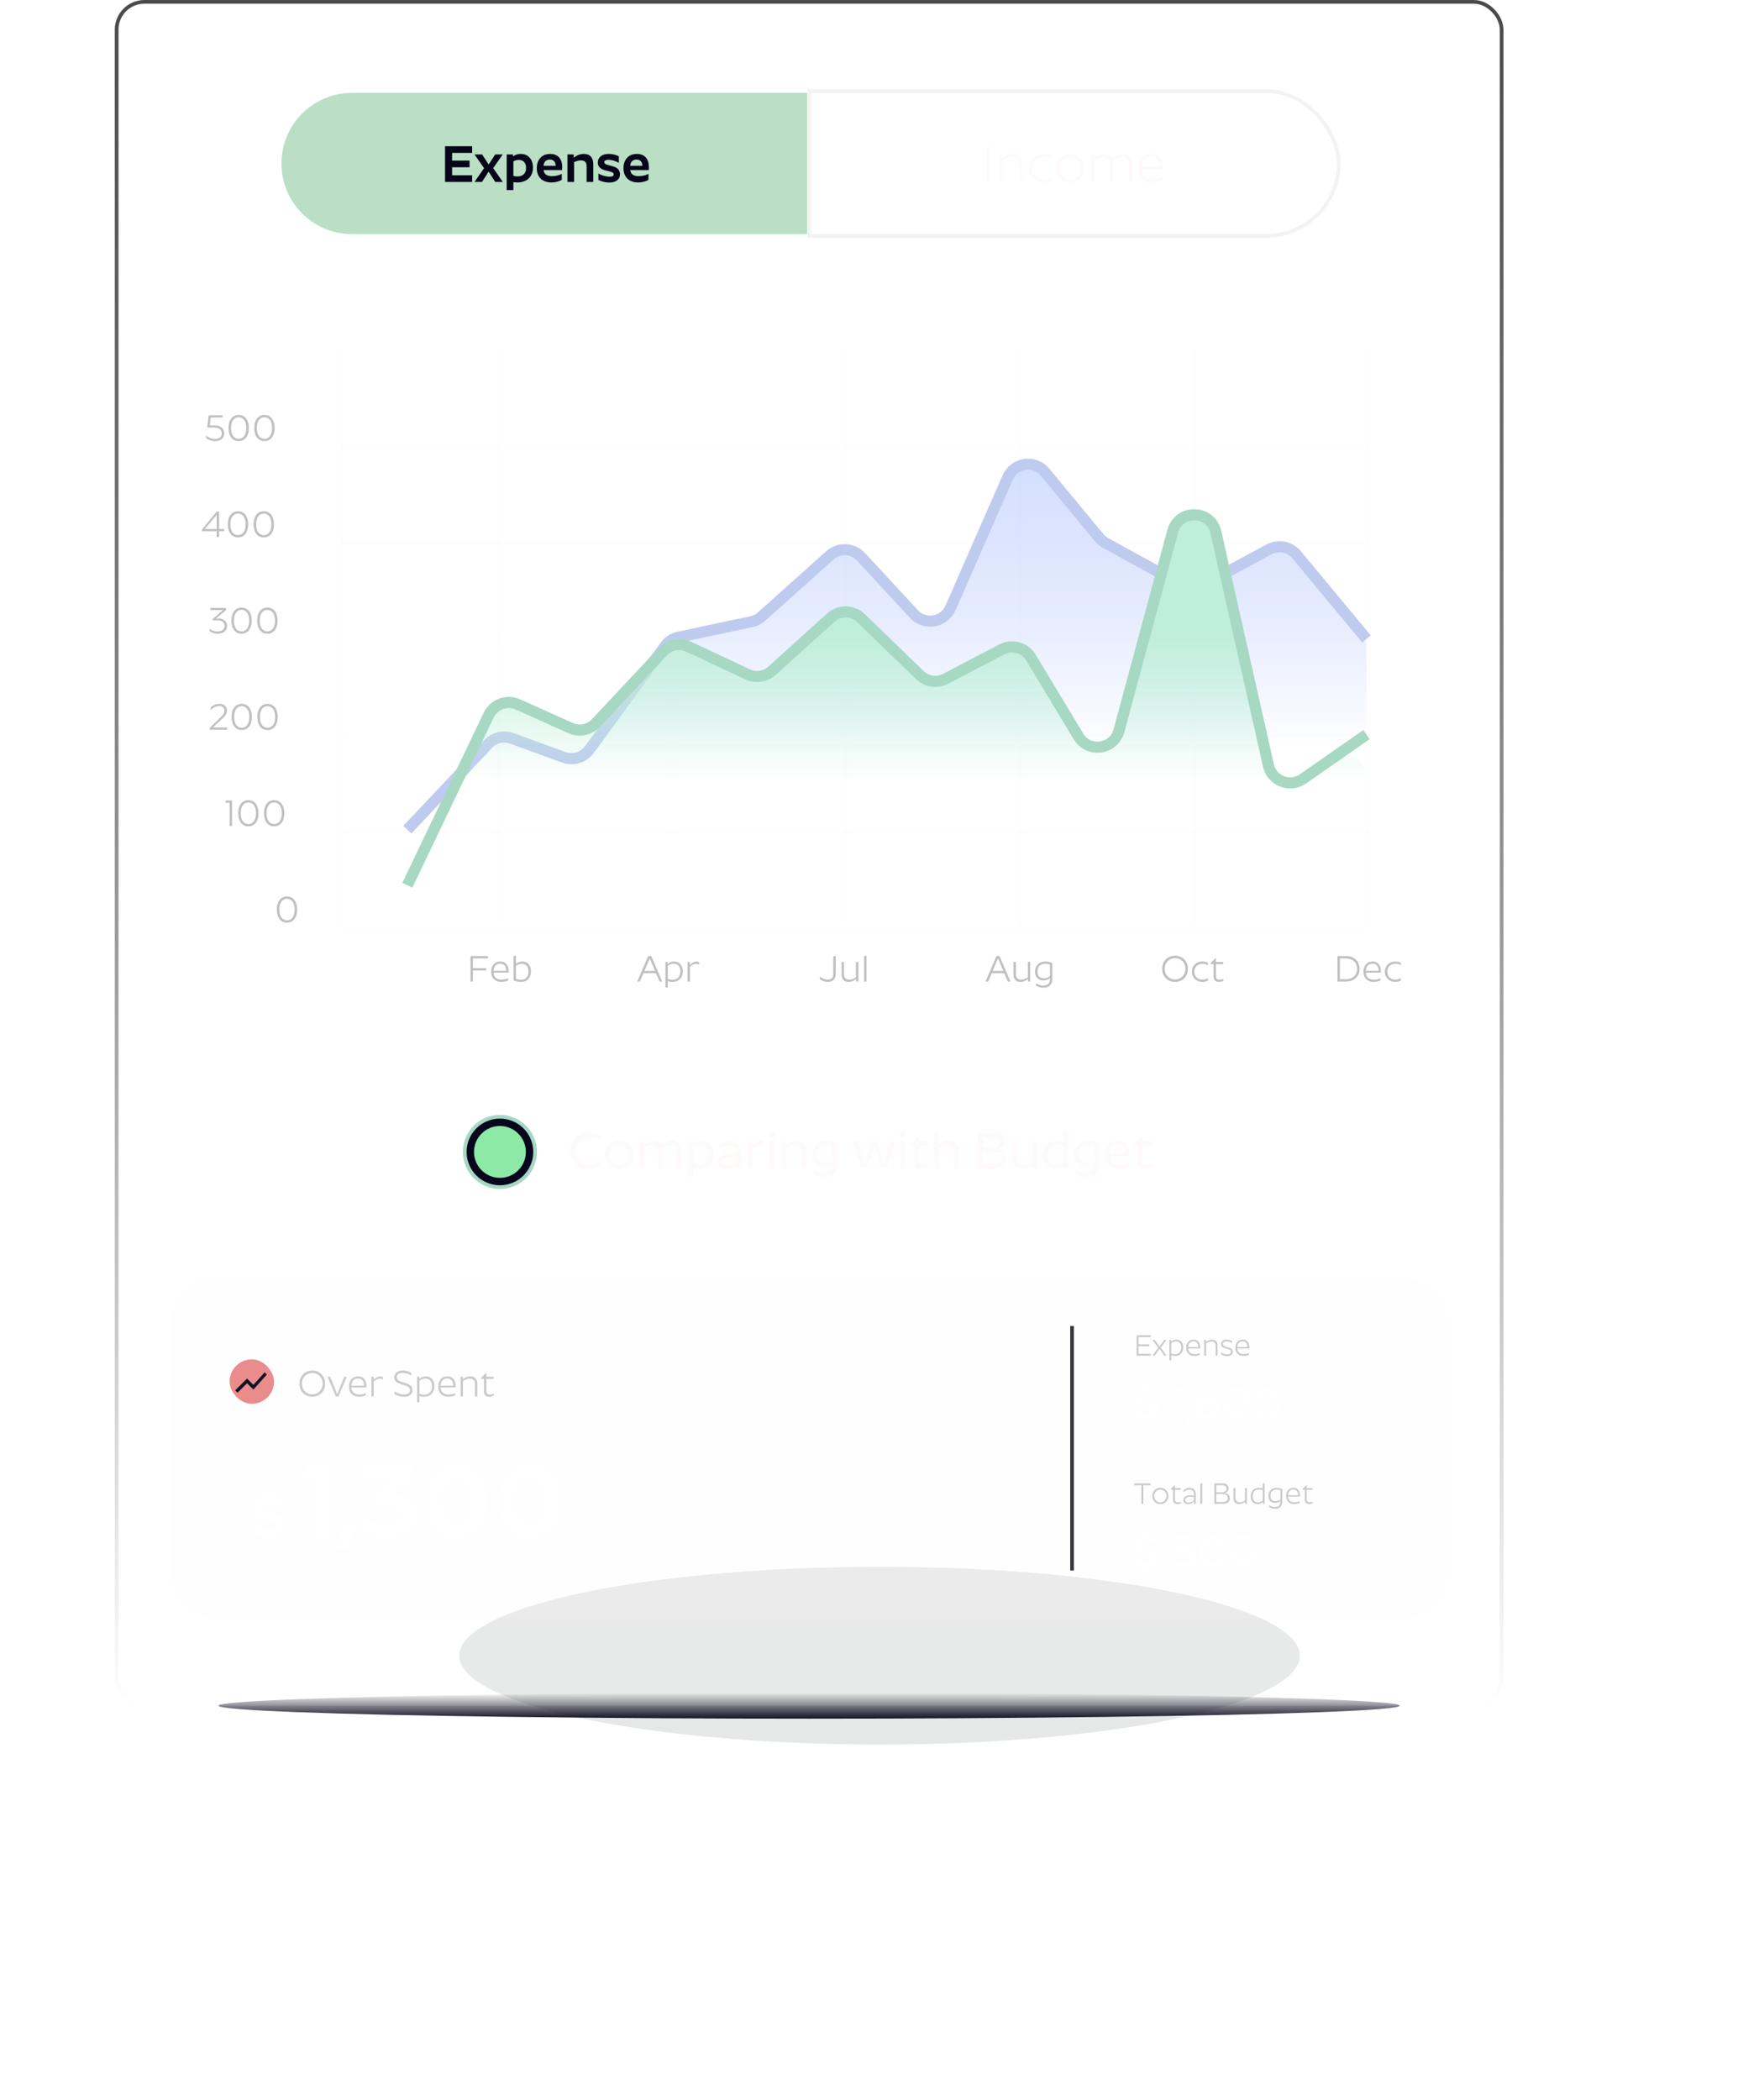 <svg width="475" height="567" viewBox="0 0 475 567" fill="none" xmlns="http://www.w3.org/2000/svg">
<g id="Group 127">
<g id="Group 11291">
<g id="Ellipse 55" opacity="0.45" filter="url(#filter0_f_612_6300)">
<ellipse cx="237.5" cy="447" rx="113.5" ry="24" fill="#999FA2" fill-opacity="0.54"/>
</g>
<ellipse id="Ellipse 57" cx="218.5" cy="460.5" rx="159.5" ry="3.5" fill="url(#paint0_linear_612_6300)"/>
</g>
<rect id="Rectangle 366" x="31.5" y="0.5" width="374" height="460" rx="7.5" fill="white" fill-opacity="0.1" stroke="url(#paint1_linear_612_6300)"/>
<g id="Group 114">
<g id="Group 104">
<g id="Rectangle 340" opacity="0.11">
<rect x="46" y="345" width="345" height="92" rx="12" fill="#FFFAFA"/>
<rect x="46.5" y="345.5" width="344" height="91" rx="11.5" stroke="#FFB6B6" stroke-opacity="0.08"/>
</g>
<g id="Mask group">
<mask id="mask0_612_6300" style="mask-type:alpha" maskUnits="userSpaceOnUse" x="45" y="344" width="346" height="93">
<rect id="Rectangle 350" x="46.5" y="345.5" width="344" height="91" rx="7.5" fill="#181351" stroke="url(#paint2_linear_612_6300)"/>
</mask>
<g mask="url(#mask0_612_6300)">
<rect id="Rectangle 376" x="289" y="358" width="1" height="66" fill="#36353D"/>
<g id="Group 132">
<path id="$ 1,800" d="M310.471 384.14V383.12C311.947 383.012 313.003 382.244 313.003 380.876C313.003 379.364 311.959 378.908 310.591 378.488L309.667 378.212C308.707 377.912 308.011 377.672 308.011 376.88C308.011 376.22 308.575 375.764 309.643 375.764C310.747 375.764 311.863 376.232 312.523 376.688V375.404C312.127 375.116 311.419 374.792 310.471 374.672V373.628H309.391V374.636C307.927 374.72 306.763 375.536 306.763 376.964C306.763 378.452 307.891 378.956 309.091 379.292L310.195 379.616C311.227 379.94 311.791 380.192 311.791 380.936C311.791 381.596 311.323 382.04 310.135 382.04C308.983 382.04 307.711 381.56 306.943 381.02V382.244C307.471 382.616 308.347 382.976 309.391 383.096V384.14H310.471ZM316.883 374.744L316.475 375.788H317.987V383H319.139V374.744H316.883ZM321.948 381.632H320.736L320.052 384.416H320.976L321.948 381.632ZM326.014 383.12C328.078 383.12 329.254 382.028 329.254 380.66C329.254 379.724 328.714 378.932 327.67 378.524C328.45 378.176 328.858 377.528 328.858 376.82C328.858 375.572 327.79 374.624 326.014 374.624C324.262 374.624 323.194 375.56 323.194 376.796C323.194 377.504 323.59 378.164 324.382 378.524C323.326 378.932 322.786 379.736 322.786 380.684C322.786 382.04 323.962 383.12 326.014 383.12ZM324.322 376.856C324.322 376.076 325.018 375.608 326.014 375.608C327.022 375.608 327.718 376.088 327.718 376.88C327.718 377.672 327.01 378.164 326.014 378.164C325.018 378.164 324.322 377.66 324.322 376.856ZM323.95 380.576C323.95 379.592 324.802 378.968 326.014 378.968C327.226 378.968 328.09 379.568 328.09 380.564C328.09 381.536 327.226 382.124 326.014 382.124C324.814 382.124 323.95 381.536 323.95 380.576ZM334.004 383.12C335.84 383.12 337.376 381.812 337.376 378.872C337.376 375.944 335.84 374.624 334.004 374.624C332.18 374.624 330.644 375.944 330.644 378.872C330.644 381.812 332.18 383.12 334.004 383.12ZM334.004 382.004C332.744 382.004 331.856 380.972 331.856 378.872C331.856 376.784 332.744 375.74 334.004 375.74C335.264 375.74 336.164 376.784 336.164 378.872C336.164 380.972 335.264 382.004 334.004 382.004ZM342.419 383.12C344.255 383.12 345.791 381.812 345.791 378.872C345.791 375.944 344.255 374.624 342.419 374.624C340.595 374.624 339.059 375.944 339.059 378.872C339.059 381.812 340.595 383.12 342.419 383.12ZM342.419 382.004C341.159 382.004 340.271 380.972 340.271 378.872C340.271 376.784 341.159 375.74 342.419 375.74C343.679 375.74 344.579 376.784 344.579 378.872C344.579 380.972 343.679 382.004 342.419 382.004Z" fill="white"/>
<path id="Expense" d="M306.931 360.496V366H310.731V365.504H307.459V363.456H310.331V362.96H307.459V360.992H310.731V360.496H306.931ZM314.421 366H315.021L313.477 363.824L315.005 361.76H314.405L313.125 363.536L311.837 361.76H311.237L312.765 363.84L311.221 366H311.821L313.117 364.112L314.421 366ZM317.292 366.08C318.532 366.08 319.524 365.28 319.524 363.768C319.524 362.408 318.716 361.68 317.668 361.68C317.02 361.68 316.532 361.96 316.252 362.208V361.76H315.772V367.264H316.284V365.92C316.564 366.008 316.868 366.08 317.292 366.08ZM317.556 362.144C318.436 362.144 318.996 362.76 318.996 363.792C318.996 364.992 318.284 365.616 317.276 365.616C316.852 365.616 316.556 365.528 316.284 365.432V362.616C316.548 362.4 316.988 362.144 317.556 362.144ZM323.993 365.744V365.272C323.697 365.464 323.081 365.592 322.545 365.592C321.609 365.592 320.913 365.104 320.857 364.064H324.105V363.816C324.105 362.44 323.449 361.672 322.297 361.672C321.161 361.672 320.337 362.472 320.337 363.88C320.337 365.336 321.257 366.08 322.505 366.08C323.041 366.08 323.673 365.96 323.993 365.744ZM322.281 362.128C323.121 362.128 323.577 362.68 323.601 363.688H320.857C320.889 362.68 321.481 362.128 322.281 362.128ZM325.179 361.76V366H325.691V362.664C326.019 362.456 326.563 362.168 327.139 362.168C327.803 362.168 328.275 362.544 328.275 363.368V366H328.779V363.28C328.779 362.192 328.171 361.68 327.291 361.68C326.563 361.68 326.027 362.016 325.659 362.312V361.76H325.179ZM331.799 363.816L331.199 363.632C330.631 363.456 330.231 363.288 330.231 362.816C330.231 362.36 330.687 362.128 331.199 362.128C331.783 362.128 332.383 362.368 332.695 362.6V362.064C332.383 361.864 331.815 361.672 331.215 361.672C330.295 361.672 329.735 362.184 329.735 362.832C329.735 363.544 330.247 363.84 330.839 364.008L331.487 364.2C332.047 364.368 332.399 364.52 332.399 364.984C332.399 365.488 332.023 365.664 331.439 365.664C330.775 365.664 330.103 365.392 329.727 365.144V365.672C330.071 365.88 330.727 366.12 331.431 366.12C332.343 366.12 332.887 365.72 332.887 364.968C332.887 364.312 332.415 364 331.799 363.816ZM337.259 365.744V365.272C336.963 365.464 336.347 365.592 335.811 365.592C334.875 365.592 334.179 365.104 334.123 364.064H337.371V363.816C337.371 362.44 336.715 361.672 335.563 361.672C334.427 361.672 333.603 362.472 333.603 363.88C333.603 365.336 334.523 366.08 335.771 366.08C336.307 366.08 336.939 365.96 337.259 365.744ZM335.547 362.128C336.387 362.128 336.843 362.68 336.867 363.688H334.123C334.155 362.68 334.747 362.128 335.547 362.128Z" fill="#CACACA"/>
</g>
<g id="Group 131">
<path id="$ 500" d="M310.199 424.14V423.12C311.675 423.012 312.731 422.244 312.731 420.876C312.731 419.364 311.687 418.908 310.319 418.488L309.395 418.212C308.435 417.912 307.739 417.672 307.739 416.88C307.739 416.22 308.303 415.764 309.371 415.764C310.475 415.764 311.591 416.232 312.251 416.688V415.404C311.855 415.116 311.147 414.792 310.199 414.672V413.628H309.119V414.636C307.655 414.72 306.491 415.536 306.491 416.964C306.491 418.452 307.619 418.956 308.819 419.292L309.923 419.616C310.955 419.94 311.519 420.192 311.519 420.936C311.519 421.596 311.051 422.04 309.863 422.04C308.711 422.04 307.439 421.56 306.671 421.02V422.244C307.199 422.616 308.075 422.976 309.119 423.096V424.14H310.199ZM317.319 414.744L316.875 418.992H319.251C320.475 418.992 321.447 419.388 321.447 420.564C321.447 421.632 320.571 422.064 319.515 422.064C318.303 422.064 317.175 421.488 316.587 421.008V422.196C317.115 422.58 318.183 423.12 319.587 423.12C321.267 423.12 322.635 422.268 322.635 420.564C322.635 418.728 321.303 417.936 319.551 417.936H318.087L318.339 415.8H322.143V414.744H317.319ZM327.276 423.12C329.112 423.12 330.648 421.812 330.648 418.872C330.648 415.944 329.112 414.624 327.276 414.624C325.452 414.624 323.916 415.944 323.916 418.872C323.916 421.812 325.452 423.12 327.276 423.12ZM327.276 422.004C326.016 422.004 325.128 420.972 325.128 418.872C325.128 416.784 326.016 415.74 327.276 415.74C328.536 415.74 329.436 416.784 329.436 418.872C329.436 420.972 328.536 422.004 327.276 422.004ZM335.69 423.12C337.526 423.12 339.062 421.812 339.062 418.872C339.062 415.944 337.526 414.624 335.69 414.624C333.866 414.624 332.33 415.944 332.33 418.872C332.33 421.812 333.866 423.12 335.69 423.12ZM335.69 422.004C334.43 422.004 333.542 420.972 333.542 418.872C333.542 416.784 334.43 415.74 335.69 415.74C336.95 415.74 337.85 416.784 337.85 418.872C337.85 420.972 336.95 422.004 335.69 422.004Z" fill="white"/>
<path id="Total Budget" d="M306.306 400.992H308.234V406H308.762V400.992H310.69V400.496H306.306V400.992ZM313.341 406.08C314.597 406.08 315.509 405.128 315.509 403.88C315.509 402.624 314.597 401.68 313.341 401.68C312.085 401.68 311.173 402.624 311.173 403.88C311.173 405.128 312.085 406.08 313.341 406.08ZM313.341 405.6C312.381 405.6 311.685 404.856 311.685 403.88C311.685 402.896 312.381 402.16 313.341 402.16C314.309 402.16 314.997 402.896 314.997 403.88C314.997 404.856 314.309 405.6 313.341 405.6ZM318.89 405.816V405.352C318.69 405.488 318.386 405.608 318.034 405.608C317.554 405.608 317.274 405.384 317.274 404.84V402.216H318.85V401.76H317.274V400.96H317.146L316.106 402.08V402.216H316.762V404.88C316.762 405.848 317.346 406.08 317.938 406.08C318.378 406.08 318.698 405.944 318.89 405.816ZM322.396 403.328V403.84C322.188 403.768 321.836 403.696 321.404 403.696C320.244 403.696 319.572 404.256 319.572 404.984C319.572 405.64 320.02 406.08 320.884 406.08C321.548 406.08 322.084 405.736 322.428 405.36V406H322.9V403.336C322.9 402.128 322.124 401.68 321.268 401.68C320.5 401.68 319.876 402.056 319.604 402.352V402.896C319.956 402.52 320.516 402.176 321.22 402.176C321.836 402.176 322.396 402.488 322.396 403.328ZM320.06 404.96C320.06 404.448 320.54 404.064 321.548 404.064C321.852 404.064 322.188 404.128 322.396 404.192V405.024C322.02 405.368 321.516 405.664 320.948 405.664C320.452 405.664 320.06 405.464 320.06 404.96ZM324.132 400.496V406H324.644V400.392L324.132 400.496ZM327.908 406H330.22C331.348 406 332.124 405.536 332.124 404.512C332.124 403.712 331.62 403.2 330.7 403.08C331.3 402.96 331.772 402.528 331.772 401.848C331.772 400.864 331.036 400.496 330.068 400.496H327.908V406ZM330.028 400.992C330.716 400.992 331.212 401.224 331.212 401.928C331.212 402.576 330.684 402.888 329.972 402.888H328.436V400.992H330.028ZM330.116 403.344C330.94 403.344 331.556 403.664 331.556 404.424C331.556 405.216 330.956 405.504 330.18 405.504H328.436V403.344H330.116ZM334.748 405.592C334.084 405.592 333.612 405.216 333.612 404.392V401.76H333.1V404.48C333.1 405.568 333.708 406.08 334.596 406.08C335.316 406.08 335.86 405.744 336.228 405.448V406H336.708V401.76H336.196V405.088C335.876 405.304 335.324 405.592 334.748 405.592ZM341.024 406H341.496V400.392L340.984 400.496V401.84C340.704 401.752 340.4 401.68 339.976 401.68C338.736 401.68 337.744 402.472 337.744 403.992C337.744 405.352 338.552 406.08 339.608 406.08C340.248 406.08 340.752 405.792 341.024 405.552V406ZM339.992 402.144C340.424 402.144 340.72 402.232 340.984 402.328V405.152C340.728 405.36 340.272 405.616 339.712 405.616C338.832 405.616 338.272 405 338.272 403.968C338.272 402.768 338.984 402.144 339.992 402.144ZM346.269 405.456V402.024C345.885 401.864 345.397 401.68 344.741 401.68C343.501 401.68 342.533 402.456 342.533 403.896C342.533 405.088 343.277 405.76 344.365 405.76C344.981 405.76 345.485 405.488 345.757 405.256V405.504C345.757 406.4 345.197 406.864 344.317 406.864C343.645 406.864 343.117 406.608 342.733 406.36V406.896C343.085 407.104 343.661 407.344 344.357 407.344C345.421 407.344 346.269 406.776 346.269 405.456ZM343.061 403.848C343.061 402.76 343.741 402.144 344.733 402.144C345.173 402.144 345.485 402.24 345.757 402.344V404.824C345.485 405.04 345.029 405.296 344.461 405.296C343.621 405.296 343.061 404.792 343.061 403.848ZM350.954 405.744V405.272C350.658 405.464 350.042 405.592 349.506 405.592C348.57 405.592 347.874 405.104 347.818 404.064H351.066V403.816C351.066 402.44 350.41 401.672 349.258 401.672C348.122 401.672 347.298 402.472 347.298 403.88C347.298 405.336 348.218 406.08 349.466 406.08C350.002 406.08 350.634 405.96 350.954 405.744ZM349.242 402.128C350.082 402.128 350.538 402.68 350.562 403.688H347.818C347.85 402.68 348.442 402.128 349.242 402.128ZM354.484 405.816V405.352C354.284 405.488 353.98 405.608 353.628 405.608C353.148 405.608 352.868 405.384 352.868 404.84V402.216H354.444V401.76H352.868V400.96H352.74L351.7 402.08V402.216H352.356V404.88C352.356 405.848 352.94 406.08 353.532 406.08C353.972 406.08 354.292 405.944 354.484 405.816Z" fill="#CACACA"/>
</g>
</g>
</g>
</g>
</g>
<g id="Group 130">
<g id="$ -2,300">
<path d="M73.955 416.568V415.144C75.955 414.936 77.347 413.848 77.347 412.008C77.347 409.832 75.763 409.208 74.019 408.728L72.787 408.376C71.603 408.056 70.819 407.8 70.819 407C70.819 406.328 71.443 405.928 72.547 405.928C73.987 405.928 75.619 406.568 76.595 407.192V404.856C76.083 404.536 75.203 404.12 73.955 403.944V402.472H71.955V403.88C70.019 404.088 68.499 405.224 68.499 407.16C68.499 409.288 70.083 409.976 71.811 410.408L73.267 410.792C74.419 411.112 75.107 411.368 75.107 412.104C75.107 412.76 74.643 413.176 73.299 413.176C71.795 413.176 69.939 412.52 68.883 411.768V414.024C69.507 414.456 70.595 414.92 71.955 415.112V416.568H73.955ZM82.921 395.736L81.717 399.068H85.329V415H89.053V395.736H82.921ZM96.349 410.912H92.569L90.945 418.22H93.941L96.349 410.912ZM97.805 409.568V413.32C99.177 414.272 101.557 415.28 104.637 415.28C109.789 415.28 112.505 412.508 112.505 409.232C112.505 405.76 109.845 403.744 106.177 403.744H105.001L111.609 399.236V395.736H98.253V399.124H106.541L100.577 404.08V406.46H104.945C107.269 406.46 108.697 407.272 108.697 409.008C108.697 410.716 107.213 411.892 104.189 411.892C101.501 411.892 98.981 410.576 97.805 409.568ZM123.255 415.28C127.679 415.28 131.347 412.228 131.347 405.368C131.347 398.536 127.679 395.456 123.255 395.456C118.831 395.456 115.191 398.536 115.191 405.368C115.191 412.228 118.831 415.28 123.255 415.28ZM123.255 411.696C120.707 411.696 119.111 409.568 119.111 405.368C119.111 401.168 120.707 399.068 123.255 399.068C125.831 399.068 127.427 401.168 127.427 405.368C127.427 409.568 125.831 411.696 123.255 411.696ZM143.052 415.28C147.476 415.28 151.144 412.228 151.144 405.368C151.144 398.536 147.476 395.456 143.052 395.456C138.628 395.456 134.988 398.536 134.988 405.368C134.988 412.228 138.628 415.28 143.052 415.28ZM143.052 411.696C140.504 411.696 138.908 409.568 138.908 405.368C138.908 401.168 140.504 399.068 143.052 399.068C145.628 399.068 147.224 401.168 147.224 405.368C147.224 409.568 145.628 411.696 143.052 411.696Z" fill="white"/>
</g>
<g id="Group 129">
<g id="Frame 27">
<g id="ic:baseline-auto-graph">
<rect x="62" y="367" width="12" height="12" rx="6" fill="#EA8C8C"/>
<path id="Vector" d="M64.142 376.01L66.713 373.459L68.426 375.157L72.067 371.098L71.463 370.5L68.426 373.883L66.713 372.185L63.5 375.373L64.142 376.01Z" fill="#131227"/>
</g>
<path id="Over Spent" d="M84.336 377.1C86.306 377.1 87.806 375.64 87.806 373.57C87.806 371.48 86.306 370.02 84.336 370.02C82.346 370.02 80.846 371.48 80.846 373.57C80.846 375.64 82.346 377.1 84.336 377.1ZM84.336 376.44C82.746 376.44 81.536 375.26 81.536 373.57C81.536 371.86 82.736 370.68 84.336 370.68C85.916 370.68 87.116 371.86 87.116 373.57C87.116 375.26 85.916 376.44 84.336 376.44ZM90.682 377H91.422L93.652 371.7H92.962L91.062 376.41L89.142 371.7H88.452L90.682 377ZM98.813 376.68V376.09C98.443 376.33 97.673 376.49 97.003 376.49C95.833 376.49 94.963 375.88 94.893 374.58H98.953V374.27C98.953 372.55 98.133 371.59 96.693 371.59C95.273 371.59 94.243 372.59 94.243 374.35C94.243 376.17 95.393 377.1 96.953 377.1C97.623 377.1 98.413 376.95 98.813 376.68ZM96.673 372.16C97.723 372.16 98.293 372.85 98.323 374.11H94.893C94.933 372.85 95.673 372.16 96.673 372.16ZM100.295 371.7V377H100.935V372.96C101.315 372.62 101.975 372.21 102.545 372.21C102.905 372.21 103.185 372.31 103.405 372.46V371.79C103.195 371.67 102.965 371.6 102.705 371.6C101.975 371.6 101.325 372.09 100.895 372.52V371.7H100.295ZM110.7 375.35C110.7 376.02 110.21 376.48 109.11 376.48C108.13 376.48 107.14 376.08 106.52 375.66V376.36C107.1 376.74 108.05 377.1 109.11 377.1C110.42 377.1 111.38 376.49 111.38 375.32C111.38 374.13 110.61 373.76 109.41 373.37L108.67 373.13C107.81 372.85 107.16 372.59 107.16 371.8C107.16 371.14 107.7 370.65 108.75 370.65C109.69 370.65 110.55 371.04 111.04 371.4V370.66C110.63 370.36 109.82 370.01 108.76 370.01C107.5 370.01 106.46 370.65 106.46 371.85C106.46 373.01 107.37 373.4 108.28 373.69L109.21 373.99C110.18 374.31 110.7 374.59 110.7 375.35ZM114.529 377.1C116.079 377.1 117.319 376.1 117.319 374.21C117.319 372.51 116.309 371.6 114.999 371.6C114.189 371.6 113.579 371.95 113.229 372.26V371.7H112.629V378.58H113.269V376.9C113.619 377.01 113.999 377.1 114.529 377.1ZM114.859 372.18C115.959 372.18 116.659 372.95 116.659 374.24C116.659 375.74 115.769 376.52 114.509 376.52C113.979 376.52 113.609 376.41 113.269 376.29V372.77C113.599 372.5 114.149 372.18 114.859 372.18ZM122.905 376.68V376.09C122.535 376.33 121.765 376.49 121.095 376.49C119.925 376.49 119.055 375.88 118.985 374.58H123.045V374.27C123.045 372.55 122.225 371.59 120.785 371.59C119.365 371.59 118.335 372.59 118.335 374.35C118.335 376.17 119.485 377.1 121.045 377.1C121.715 377.1 122.505 376.95 122.905 376.68ZM120.765 372.16C121.815 372.16 122.385 372.85 122.415 374.11H118.985C119.025 372.85 119.765 372.16 120.765 372.16ZM124.386 371.7V377H125.026V372.83C125.436 372.57 126.116 372.21 126.836 372.21C127.666 372.21 128.256 372.68 128.256 373.71V377H128.886V373.6C128.886 372.24 128.126 371.6 127.026 371.6C126.116 371.6 125.446 372.02 124.986 372.39V371.7H124.386ZM133.352 376.77V376.19C133.102 376.36 132.722 376.51 132.282 376.51C131.682 376.51 131.332 376.23 131.332 375.55V372.27H133.302V371.7H131.332V370.7H131.172L129.872 372.1V372.27H130.692V375.6C130.692 376.81 131.422 377.1 132.162 377.1C132.712 377.1 133.112 376.93 133.352 376.77Z" fill="#CACACA"/>
</g>
</g>
</g>
<g id="Group 117">
<g id="Group 126">
<g id="Frame 25">
<g id="Group 125">
<circle id="Ellipse 37" cx="135" cy="311" r="9.5" fill="#08061D" stroke="#A6D8C3"/>
<circle id="Ellipse 38" cx="135" cy="311" r="7" fill="#8CEAA6"/>
</g>
<g id="Group 113">
<path id="Comparing with Budget" d="M159.092 315.654C160.506 315.654 161.486 315.276 162.326 314.772V313.33C161.57 313.862 160.52 314.352 159.148 314.352C157.048 314.352 155.522 312.882 155.522 310.698C155.522 308.514 157.048 307.03 159.148 307.03C160.52 307.03 161.57 307.52 162.326 308.052V306.61C161.486 306.106 160.506 305.728 159.092 305.728C156.222 305.728 154.066 307.786 154.066 310.698C154.066 313.61 156.222 315.654 159.092 315.654ZM167.212 315.64C169.438 315.64 171.062 313.974 171.062 311.79C171.062 309.578 169.438 307.94 167.212 307.94C164.986 307.94 163.362 309.578 163.362 311.79C163.362 313.974 164.986 315.64 167.212 315.64ZM167.212 314.408C165.756 314.408 164.664 313.288 164.664 311.79C164.664 310.264 165.756 309.172 167.212 309.172C168.682 309.172 169.76 310.264 169.76 311.79C169.76 313.302 168.682 314.408 167.212 314.408ZM172.667 308.08V315.5H173.983V309.886C174.487 309.578 175.257 309.2 176.069 309.2C177.063 309.2 177.679 309.802 177.679 310.978V315.5H178.995V310.614C178.995 310.362 178.981 310.11 178.939 309.886C179.471 309.564 180.255 309.2 181.081 309.2C182.089 309.2 182.705 309.802 182.705 310.978V315.5H184.007V310.684C184.007 308.906 183.125 307.94 181.585 307.94C180.297 307.94 179.345 308.57 178.701 309.144C178.323 308.36 177.595 307.94 176.559 307.94C175.397 307.94 174.501 308.5 173.899 309.018V308.08H172.667ZM188.701 315.64C190.829 315.64 192.719 314.324 192.719 311.594C192.719 309.13 191.193 307.94 189.457 307.94C188.421 307.94 187.637 308.332 187.147 308.738V308.08H185.915V317.712H187.231V315.458C187.651 315.57 188.099 315.64 188.701 315.64ZM189.093 309.116C190.451 309.116 191.361 310.04 191.361 311.678C191.361 313.582 190.185 314.464 188.645 314.464C188.057 314.464 187.609 314.352 187.231 314.226V309.732C187.651 309.438 188.295 309.116 189.093 309.116ZM198.706 310.992V311.664C198.37 311.538 197.796 311.398 197.068 311.398C195.164 311.398 193.932 312.35 193.932 313.652C193.932 314.884 194.786 315.64 196.284 315.64C197.39 315.64 198.258 315.094 198.79 314.52V315.5H200.022V310.978C200.022 308.766 198.622 307.94 197.012 307.94C195.64 307.94 194.506 308.584 194.016 309.088V310.446C194.646 309.802 195.682 309.242 196.844 309.242C197.838 309.242 198.706 309.732 198.706 310.992ZM195.164 313.596C195.164 312.826 195.92 312.308 197.39 312.308C197.866 312.308 198.37 312.392 198.706 312.49V313.75C198.132 314.226 197.334 314.618 196.494 314.618C195.752 314.618 195.164 314.324 195.164 313.596ZM201.911 308.08V315.5H203.227V309.984C203.731 309.606 204.501 309.2 205.229 309.2C205.761 309.2 206.195 309.354 206.517 309.55V308.164C206.251 308.024 205.943 307.94 205.621 307.94C204.627 307.94 203.717 308.57 203.143 309.144V308.08H201.911ZM208.436 307.044C209.01 307.044 209.374 306.736 209.374 306.274C209.374 305.798 209.01 305.49 208.436 305.49C207.862 305.49 207.484 305.798 207.484 306.274C207.484 306.736 207.862 307.044 208.436 307.044ZM207.764 308.08V315.5H209.08V308.08H207.764ZM211.085 308.08V315.5H212.401V309.872C212.919 309.564 213.759 309.2 214.627 309.2C215.719 309.2 216.377 309.816 216.377 311.034V315.5H217.693V310.74C217.693 308.92 216.755 307.94 215.117 307.94C213.899 307.94 212.947 308.5 212.317 309.018V308.08H211.085ZM226.001 314.338V308.556C225.315 308.276 224.405 307.94 223.187 307.94C221.059 307.94 219.253 309.228 219.253 311.762C219.253 313.778 220.555 314.968 222.417 314.968C223.425 314.968 224.195 314.562 224.685 314.184V314.506C224.685 315.864 223.887 316.62 222.361 316.62C221.255 316.62 220.331 316.2 219.659 315.738V317.082C220.275 317.46 221.283 317.852 222.487 317.852C224.419 317.852 226.001 316.844 226.001 314.338ZM220.597 311.608C220.597 309.984 221.675 309.116 223.173 309.116C223.803 309.116 224.279 309.242 224.685 309.396V313.134C224.251 313.442 223.551 313.778 222.739 313.778C221.493 313.778 220.597 313.064 220.597 311.608ZM232.614 315.5H234.14L236.086 309.564L238.004 315.5H239.544L241.812 308.08H240.398L238.76 314.254L236.828 308.08H235.33L233.398 314.254L231.774 308.08H230.346L232.614 315.5ZM243.75 307.044C244.324 307.044 244.688 306.736 244.688 306.274C244.688 305.798 244.324 305.49 243.75 305.49C243.176 305.49 242.798 305.798 242.798 306.274C242.798 306.736 243.176 307.044 243.75 307.044ZM243.078 308.08V315.5H244.394V308.08H243.078ZM250.824 315.178V314.044C250.488 314.254 249.942 314.45 249.354 314.45C248.598 314.45 248.15 314.114 248.15 313.26V309.242H250.768V308.08H248.15V306.68H247.842L245.7 308.906V309.242H246.834V313.4C246.834 315.192 247.87 315.64 249.032 315.64C249.858 315.64 250.46 315.416 250.824 315.178ZM255.793 309.2C256.885 309.2 257.543 309.816 257.543 311.034V315.5H258.859V310.74C258.859 308.92 257.921 307.94 256.283 307.94C255.121 307.94 254.197 308.444 253.567 308.948V305.658L252.251 305.868V315.5H253.567V309.872C254.085 309.564 254.925 309.2 255.793 309.2ZM264.068 315.5H268.478C270.536 315.5 271.866 314.646 271.866 312.91C271.866 311.524 270.942 310.6 269.318 310.39C270.326 310.25 271.264 309.536 271.264 308.262C271.264 306.54 269.892 305.868 268.17 305.868H264.068V315.5ZM268.044 307.17C269.08 307.17 269.766 307.52 269.766 308.514C269.766 309.452 269.038 309.9 267.974 309.9H265.454V307.17H268.044ZM268.282 311.062C269.472 311.062 270.354 311.538 270.354 312.63C270.354 313.792 269.486 314.198 268.352 314.198H265.454V311.062H268.282ZM276.439 314.38C275.347 314.38 274.689 313.764 274.689 312.546V308.08H273.373V312.84C273.373 314.66 274.311 315.64 275.935 315.64C277.167 315.64 278.119 315.08 278.749 314.562V315.5H279.981V308.08H278.665V313.694C278.133 314.016 277.307 314.38 276.439 314.38ZM287.169 315.5H288.401V305.658L287.085 305.868V308.122C286.665 308.024 286.203 307.94 285.601 307.94C283.487 307.94 281.597 309.256 281.597 311.986C281.597 314.45 283.123 315.64 284.859 315.64C285.895 315.64 286.679 315.248 287.169 314.842V315.5ZM285.671 309.116C286.259 309.116 286.707 309.228 287.085 309.354V313.862C286.679 314.142 285.993 314.464 285.209 314.464C283.837 314.464 282.941 313.54 282.941 311.902C282.941 309.998 284.131 309.116 285.671 309.116ZM296.753 314.338V308.556C296.067 308.276 295.157 307.94 293.939 307.94C291.811 307.94 290.005 309.228 290.005 311.762C290.005 313.778 291.307 314.968 293.169 314.968C294.177 314.968 294.947 314.562 295.437 314.184V314.506C295.437 315.864 294.639 316.62 293.113 316.62C292.007 316.62 291.083 316.2 290.411 315.738V317.082C291.027 317.46 292.035 317.852 293.239 317.852C295.171 317.852 296.753 316.844 296.753 314.338ZM291.349 311.608C291.349 309.984 292.427 309.116 293.925 309.116C294.555 309.116 295.031 309.242 295.437 309.396V313.134C295.003 313.442 294.303 313.778 293.491 313.778C292.245 313.778 291.349 313.064 291.349 311.608ZM304.897 314.982V313.82C304.351 314.128 303.329 314.394 302.335 314.394C300.781 314.394 299.773 313.68 299.675 312.196H305.051V311.58C305.051 309.27 303.889 307.926 301.859 307.926C299.787 307.926 298.345 309.368 298.345 311.79C298.345 314.31 299.941 315.64 302.209 315.64C303.231 315.64 304.365 315.374 304.897 314.982ZM301.789 309.06C303.091 309.06 303.735 309.9 303.763 311.3H299.661C299.731 309.886 300.557 309.06 301.789 309.06ZM311.144 315.178V314.044C310.808 314.254 310.262 314.45 309.674 314.45C308.918 314.45 308.47 314.114 308.47 313.26V309.242H311.088V308.08H308.47V306.68H308.162L306.02 308.906V309.242H307.154V313.4C307.154 315.192 308.19 315.64 309.352 315.64C310.178 315.64 310.78 315.416 311.144 315.178Z" fill="#FFFAFA"/>
</g>
</g>
</g>
<g id="Group 129_2">
<g id="Group 112">
<path id="Income" d="M266.405 39.483V49.115H267.329V39.483H266.405ZM269.737 41.695V49.115H270.633V43.277C271.207 42.913 272.159 42.409 273.167 42.409C274.329 42.409 275.155 43.067 275.155 44.509V49.115H276.037V44.355C276.037 42.451 274.973 41.555 273.433 41.555C272.159 41.555 271.221 42.143 270.577 42.661V41.695H269.737ZM283.884 42.073C283.366 41.723 282.61 41.541 281.798 41.541C279.53 41.541 277.794 43.053 277.794 45.405C277.794 47.687 279.53 49.255 281.784 49.255C282.61 49.255 283.366 49.045 283.884 48.695V47.799C283.394 48.149 282.638 48.401 281.812 48.401C280.034 48.401 278.704 47.211 278.704 45.405C278.704 43.557 280.034 42.395 281.826 42.395C282.638 42.395 283.394 42.619 283.884 42.983V42.073ZM289.012 49.255C291.21 49.255 292.806 47.589 292.806 45.405C292.806 43.207 291.21 41.555 289.012 41.555C286.814 41.555 285.218 43.207 285.218 45.405C285.218 47.589 286.814 49.255 289.012 49.255ZM289.012 48.415C287.332 48.415 286.114 47.113 286.114 45.405C286.114 43.683 287.332 42.395 289.012 42.395C290.706 42.395 291.91 43.683 291.91 45.405C291.91 47.113 290.706 48.415 289.012 48.415ZM294.619 41.695V49.115H295.515V43.277C296.061 42.913 296.957 42.409 297.909 42.409C298.987 42.409 299.757 43.053 299.757 44.439V49.115H300.639V44.173C300.639 43.851 300.611 43.571 300.541 43.305C301.129 42.899 302.053 42.409 303.047 42.409C304.111 42.409 304.881 43.053 304.881 44.439V49.115H305.777V44.285C305.777 42.437 304.783 41.555 303.313 41.555C301.997 41.555 301.017 42.199 300.359 42.773C299.953 41.961 299.183 41.555 298.175 41.555C296.971 41.555 296.089 42.157 295.459 42.647V41.695H294.619ZM313.928 48.667V47.841C313.41 48.177 312.332 48.401 311.394 48.401C309.756 48.401 308.538 47.547 308.44 45.727H314.124V45.293C314.124 42.885 312.976 41.541 310.96 41.541C308.972 41.541 307.53 42.941 307.53 45.405C307.53 47.953 309.14 49.255 311.324 49.255C312.262 49.255 313.368 49.045 313.928 48.667ZM310.932 42.339C312.402 42.339 313.2 43.305 313.242 45.069H308.44C308.496 43.305 309.532 42.339 310.932 42.339Z" fill="#FFFAFA"/>
</g>
<rect id="Rectangle 356" x="75.5" y="24.576" width="286" height="39.127" rx="19.564" stroke="#F3F3F3"/>
<path id="Rectangle 358" d="M95.063 24.576H218.5V63.703H95.063C84.259 63.703 75.5 54.944 75.5 44.139C75.5 33.335 84.259 24.576 95.063 24.576Z" fill="#BADFC5" stroke="white"/>
<path id="Expense_2" d="M120.179 39.483V49.115H127.501V47.323H122.083V45.153H126.801V43.361H122.083V41.275H127.501V39.483H120.179ZM133.729 49.115H135.787L133.183 45.391L135.759 41.695H133.729L131.965 44.411L130.187 41.695H128.129L130.719 45.405L128.129 49.115H130.159L131.951 46.343L133.729 49.115ZM139.782 49.255C141.854 49.255 143.926 48.037 143.926 45.223C143.926 42.633 142.246 41.555 140.65 41.555C139.684 41.555 139.012 41.849 138.522 42.241V41.695H136.828V51.327H138.634V49.157C138.97 49.213 139.334 49.255 139.782 49.255ZM140.076 43.165C141.238 43.165 142.064 43.893 142.064 45.349C142.064 47.029 140.944 47.645 139.684 47.645C139.278 47.645 138.928 47.575 138.634 47.491V43.557C138.984 43.361 139.502 43.165 140.076 43.165ZM151.703 48.527V46.945C151.129 47.253 150.149 47.561 149.113 47.561C147.657 47.561 146.915 47.015 146.789 45.923H151.815V45.083C151.815 42.871 150.639 41.555 148.567 41.555C146.397 41.555 144.955 43.039 144.955 45.405C144.955 47.883 146.551 49.255 148.903 49.255C150.037 49.255 151.185 48.933 151.703 48.527ZM148.455 43.081C149.547 43.081 150.037 43.753 150.051 44.761H146.775C146.845 43.753 147.419 43.081 148.455 43.081ZM156.902 43.305C157.91 43.305 158.4 43.865 158.4 44.817V49.115H160.206V44.355C160.206 42.647 159.408 41.555 157.672 41.555C156.496 41.555 155.53 42.073 154.928 42.605V41.695H153.234V49.115H155.04V43.767C155.516 43.529 156.188 43.305 156.902 43.305ZM165.362 44.873L164.634 44.663C163.724 44.425 163.178 44.271 163.178 43.767C163.178 43.347 163.654 43.151 164.284 43.151C165.362 43.151 166.58 43.585 167.112 43.991V42.213C166.622 41.891 165.474 41.555 164.382 41.555C162.534 41.555 161.428 42.507 161.428 43.851C161.428 45.209 162.422 45.755 163.626 46.035L164.354 46.217C165.236 46.441 165.726 46.595 165.726 47.057C165.726 47.533 165.334 47.701 164.592 47.701C163.486 47.701 162.324 47.281 161.596 46.847V48.583C162.114 48.891 163.346 49.283 164.494 49.283C166.258 49.283 167.42 48.513 167.42 47.001C167.42 45.881 166.692 45.209 165.362 44.873ZM175.11 48.527V46.945C174.536 47.253 173.556 47.561 172.52 47.561C171.064 47.561 170.322 47.015 170.196 45.923H175.222V45.083C175.222 42.871 174.046 41.555 171.974 41.555C169.804 41.555 168.362 43.039 168.362 45.405C168.362 47.883 169.958 49.255 172.31 49.255C173.444 49.255 174.592 48.933 175.11 48.527ZM171.862 43.081C172.954 43.081 173.444 43.753 173.458 44.761H170.182C170.252 43.753 170.826 43.081 171.862 43.081Z" fill="#07051A"/>
<rect id="Rectangle 357" x="218.25" y="24.326" width="0.5" height="39.627" stroke="#F3F3F3" stroke-width="0.5"/>
</g>
</g>
<g id="Group 124">
<g id="Group 122">
<rect id="Rectangle 376_2" opacity="0.1" x="92" y="94" width="1" height="156" fill="#F7F7F7"/>
<rect id="Rectangle 377" opacity="0.1" x="134" y="94" width="1" height="156" fill="#F7F7F7"/>
<rect id="Rectangle 378" opacity="0.1" x="181" y="94" width="1" height="156" fill="#F7F7F7"/>
<rect id="Rectangle 379" opacity="0.1" x="228" y="94" width="1" height="156" fill="#F7F7F7"/>
<rect id="Rectangle 380" opacity="0.1" x="275" y="94" width="1" height="156" fill="#F7F7F7"/>
<rect id="Rectangle 381" opacity="0.1" x="322" y="94" width="1" height="156" fill="#F7F7F7"/>
<rect id="Rectangle 382" opacity="0.1" x="369" y="94" width="1" height="156" fill="#F7F7F7"/>
<rect id="Rectangle 389" opacity="0.1" x="92" y="120" width="278" height="1" fill="#F7F7F7"/>
<rect id="Rectangle 396" opacity="0.1" x="92" y="146" width="278" height="1" fill="#F7F7F7"/>
<rect id="Rectangle 403" opacity="0.1" x="92" y="172" width="278" height="1" fill="#F7F7F7"/>
<rect id="Rectangle 410" opacity="0.1" x="92" y="198" width="278" height="1" fill="#F7F7F7"/>
<rect id="Rectangle 417" opacity="0.1" x="92" y="224" width="278" height="1" fill="#F7F7F7"/>
<rect id="Rectangle 424" opacity="0.1" x="92" y="250" width="278" height="1" fill="#F7F7F7"/>
</g>
<g id="Group 123">
<path id="0" d="M77.498 249.1C78.968 249.1 80.238 248.01 80.238 245.56C80.238 243.12 78.968 242.02 77.498 242.02C76.018 242.02 74.758 243.12 74.758 245.56C74.758 248.01 76.018 249.1 77.498 249.1ZM77.498 248.48C76.338 248.48 75.438 247.52 75.438 245.56C75.438 243.61 76.338 242.65 77.498 242.65C78.658 242.65 79.558 243.61 79.558 245.56C79.558 247.52 78.658 248.48 77.498 248.48Z" fill="#C0C0C0"/>
<path id="Feb" d="M127.048 258.12V265H127.708V262.01H131.278V261.39H127.708V258.74H131.778V258.12H127.048ZM137.204 264.68V264.09C136.834 264.33 136.064 264.49 135.394 264.49C134.224 264.49 133.354 263.88 133.284 262.58H137.344V262.27C137.344 260.55 136.524 259.59 135.084 259.59C133.664 259.59 132.634 260.59 132.634 262.35C132.634 264.17 133.784 265.1 135.344 265.1C136.014 265.1 136.804 264.95 137.204 264.68ZM135.064 260.16C136.114 260.16 136.684 260.85 136.714 262.11H133.284C133.324 260.85 134.064 260.16 135.064 260.16ZM139.325 257.99L138.685 258.12V264.7C139.215 264.9 139.865 265.1 140.725 265.1C142.195 265.1 143.375 264.14 143.375 262.24C143.375 260.57 142.415 259.6 141.075 259.6C140.315 259.6 139.675 259.94 139.325 260.22V257.99ZM140.945 260.19C142.005 260.19 142.715 260.98 142.715 262.27C142.715 263.79 141.895 264.52 140.705 264.52C140.155 264.52 139.715 264.41 139.325 264.29V260.77C139.665 260.5 140.235 260.19 140.945 260.19Z" fill="#C0C0C0"/>
<path id="Apr" d="M172.799 265L173.759 262.73H177.139L178.099 265H178.829L175.869 258.12H175.039L172.079 265H172.799ZM175.449 258.75L176.889 262.14H174.009L175.449 258.75ZM181.593 265.1C183.143 265.1 184.383 264.1 184.383 262.21C184.383 260.51 183.373 259.6 182.063 259.6C181.253 259.6 180.643 259.95 180.293 260.26V259.7H179.693V266.58H180.333V264.9C180.683 265.01 181.063 265.1 181.593 265.1ZM181.923 260.18C183.023 260.18 183.723 260.95 183.723 262.24C183.723 263.74 182.833 264.52 181.573 264.52C181.043 264.52 180.673 264.41 180.333 264.29V260.77C180.663 260.5 181.213 260.18 181.923 260.18ZM185.679 259.7V265H186.319V260.96C186.699 260.62 187.359 260.21 187.929 260.21C188.289 260.21 188.569 260.31 188.789 260.46V259.79C188.579 259.67 188.349 259.6 188.089 259.6C187.359 259.6 186.709 260.09 186.279 260.52V259.7H185.679Z" fill="#C0C0C0"/>
<path id="Jul" d="M221.392 263.63V264.36C221.852 264.73 222.602 265.11 223.512 265.11C224.752 265.11 225.682 264.44 225.682 262.97V258.12H225.012V262.97C225.012 264.05 224.352 264.47 223.502 264.47C222.652 264.47 221.842 264.06 221.392 263.63ZM229.325 264.49C228.495 264.49 227.905 264.02 227.905 262.99V259.7H227.265V263.1C227.265 264.46 228.025 265.1 229.135 265.1C230.035 265.1 230.715 264.68 231.175 264.31V265H231.775V259.7H231.135V263.86C230.735 264.13 230.045 264.49 229.325 264.49ZM233.35 258.12V265H233.99V257.99L233.35 258.12Z" fill="#C0C0C0"/>
<path id="Aug" d="M266.846 265L267.806 262.73H271.186L272.146 265H272.876L269.916 258.12H269.086L266.126 265H266.846ZM269.496 258.75L270.936 262.14H268.056L269.496 258.75ZM275.751 264.49C274.921 264.49 274.331 264.02 274.331 262.99V259.7H273.691V263.1C273.691 264.46 274.451 265.1 275.561 265.1C276.461 265.1 277.141 264.68 277.601 264.31V265H278.201V259.7H277.561V263.86C277.161 264.13 276.471 264.49 275.751 264.49ZM284.166 264.32V260.03C283.686 259.83 283.076 259.6 282.256 259.6C280.706 259.6 279.496 260.57 279.496 262.37C279.496 263.86 280.426 264.7 281.786 264.7C282.556 264.7 283.186 264.36 283.526 264.07V264.38C283.526 265.5 282.826 266.08 281.726 266.08C280.886 266.08 280.226 265.76 279.746 265.45V266.12C280.186 266.38 280.906 266.68 281.776 266.68C283.106 266.68 284.166 265.97 284.166 264.32ZM280.156 262.31C280.156 260.95 281.006 260.18 282.246 260.18C282.796 260.18 283.186 260.3 283.526 260.43V263.53C283.186 263.8 282.616 264.12 281.906 264.12C280.856 264.12 280.156 263.49 280.156 262.31Z" fill="#C0C0C0"/>
<path id="Oct" d="M317.319 265.1C319.289 265.1 320.789 263.64 320.789 261.57C320.789 259.48 319.289 258.02 317.319 258.02C315.329 258.02 313.829 259.48 313.829 261.57C313.829 263.64 315.329 265.1 317.319 265.1ZM317.319 264.44C315.729 264.44 314.519 263.26 314.519 261.57C314.519 259.86 315.719 258.68 317.319 258.68C318.899 258.68 320.099 259.86 320.099 261.57C320.099 263.26 318.899 264.44 317.319 264.44ZM326.206 259.97C325.836 259.72 325.296 259.59 324.716 259.59C323.096 259.59 321.856 260.67 321.856 262.35C321.856 263.98 323.096 265.1 324.706 265.1C325.296 265.1 325.836 264.95 326.206 264.7V264.06C325.856 264.31 325.316 264.49 324.726 264.49C323.456 264.49 322.506 263.64 322.506 262.35C322.506 261.03 323.456 260.2 324.736 260.2C325.316 260.2 325.856 260.36 326.206 260.62V259.97ZM330.368 264.77V264.19C330.118 264.36 329.738 264.51 329.298 264.51C328.698 264.51 328.348 264.23 328.348 263.55V260.27H330.318V259.7H328.348V258.7H328.188L326.888 260.1V260.27H327.708V263.6C327.708 264.81 328.438 265.1 329.178 265.1C329.728 265.1 330.128 264.93 330.368 264.77Z" fill="#C0C0C0"/>
<path id="Dec" d="M361.167 258.12V265H363.427C365.637 265 367.137 263.62 367.137 261.57C367.137 259.5 365.637 258.12 363.427 258.12H361.167ZM363.427 258.74C365.257 258.74 366.467 259.86 366.467 261.57C366.467 263.26 365.257 264.38 363.427 264.38H361.827V258.74H363.427ZM372.768 264.68V264.09C372.398 264.33 371.628 264.49 370.958 264.49C369.788 264.49 368.918 263.88 368.848 262.58H372.908V262.27C372.908 260.55 372.088 259.59 370.648 259.59C369.228 259.59 368.198 260.59 368.198 262.35C368.198 264.17 369.348 265.1 370.908 265.1C371.578 265.1 372.368 264.95 372.768 264.68ZM370.628 260.16C371.678 260.16 372.248 260.85 372.278 262.11H368.848C368.888 260.85 369.628 260.16 370.628 260.16ZM378.32 259.97C377.95 259.72 377.41 259.59 376.83 259.59C375.21 259.59 373.97 260.67 373.97 262.35C373.97 263.98 375.21 265.1 376.82 265.1C377.41 265.1 377.95 264.95 378.32 264.7V264.06C377.97 264.31 377.43 264.49 376.84 264.49C375.57 264.49 374.62 263.64 374.62 262.35C374.62 261.03 375.57 260.2 376.85 260.2C377.43 260.2 377.97 260.36 378.32 260.62V259.97Z" fill="#C0C0C0"/>
<path id="100" d="M61.044 216.12L60.774 216.71H62.004V223H62.654V216.12H61.044ZM67.07 223.1C68.54 223.1 69.81 222.01 69.81 219.56C69.81 217.12 68.54 216.02 67.07 216.02C65.59 216.02 64.33 217.12 64.33 219.56C64.33 222.01 65.59 223.1 67.07 223.1ZM67.07 222.48C65.91 222.48 65.01 221.52 65.01 219.56C65.01 217.61 65.91 216.65 67.07 216.65C68.23 216.65 69.13 217.61 69.13 219.56C69.13 221.52 68.23 222.48 67.07 222.48ZM74.033 223.1C75.503 223.1 76.773 222.01 76.773 219.56C76.773 217.12 75.503 216.02 74.033 216.02C72.553 216.02 71.293 217.12 71.293 219.56C71.293 222.01 72.553 223.1 74.033 223.1ZM74.033 222.48C72.873 222.48 71.973 221.52 71.973 219.56C71.973 217.61 72.873 216.65 74.033 216.65C75.193 216.65 76.093 217.61 76.093 219.56C76.093 221.52 75.193 222.48 74.033 222.48Z" fill="#C0C0C0"/>
<path id="200" d="M61.343 197V196.4H57.503L59.803 194.23C60.613 193.48 61.283 192.83 61.283 191.85C61.283 190.69 60.443 190.02 59.253 190.02C58.073 190.02 57.203 190.67 56.863 190.98V191.69C57.293 191.28 58.133 190.62 59.213 190.62C60.113 190.62 60.613 191.15 60.613 191.88C60.613 192.62 60.133 193.1 59.353 193.86L56.643 196.5V197H61.343ZM65.281 197.1C66.751 197.1 68.021 196.01 68.021 193.56C68.021 191.12 66.751 190.02 65.281 190.02C63.801 190.02 62.541 191.12 62.541 193.56C62.541 196.01 63.801 197.1 65.281 197.1ZM65.281 196.48C64.121 196.48 63.221 195.52 63.221 193.56C63.221 191.61 64.121 190.65 65.281 190.65C66.441 190.65 67.341 191.61 67.341 193.56C67.341 195.52 66.441 196.48 65.281 196.48ZM72.243 197.1C73.713 197.1 74.984 196.01 74.984 193.56C74.984 191.12 73.713 190.02 72.243 190.02C70.763 190.02 69.504 191.12 69.504 193.56C69.504 196.01 70.763 197.1 72.243 197.1ZM72.243 196.48C71.084 196.48 70.183 195.52 70.183 193.56C70.183 191.61 71.084 190.65 72.243 190.65C73.403 190.65 74.303 191.61 74.303 193.56C74.303 195.52 73.403 196.48 72.243 196.48Z" fill="#C0C0C0"/>
<path id="300" d="M56.612 169.73V170.41C57.052 170.75 57.802 171.1 58.772 171.1C60.432 171.1 61.322 170.14 61.322 169.01C61.322 167.85 60.502 166.99 59.062 166.99H58.302L61.062 164.73V164.12H56.822V164.72H60.182L57.462 167.09V167.51H58.912C60.032 167.51 60.652 168.13 60.652 168.98C60.652 169.83 59.992 170.5 58.722 170.5C57.762 170.5 57.012 170.08 56.612 169.73ZM65.232 171.1C66.702 171.1 67.972 170.01 67.972 167.56C67.972 165.12 66.702 164.02 65.232 164.02C63.752 164.02 62.492 165.12 62.492 167.56C62.492 170.01 63.752 171.1 65.232 171.1ZM65.232 170.48C64.072 170.48 63.172 169.52 63.172 167.56C63.172 165.61 64.072 164.65 65.232 164.65C66.392 164.65 67.292 165.61 67.292 167.56C67.292 169.52 66.392 170.48 65.232 170.48ZM72.195 171.1C73.665 171.1 74.935 170.01 74.935 167.56C74.935 165.12 73.665 164.02 72.195 164.02C70.715 164.02 69.455 165.12 69.455 167.56C69.455 170.01 70.715 171.1 72.195 171.1ZM72.195 170.48C71.035 170.48 70.135 169.52 70.135 167.56C70.135 165.61 71.035 164.65 72.195 164.65C73.355 164.65 74.255 165.61 74.255 167.56C74.255 169.52 73.355 170.48 72.195 170.48Z" fill="#C0C0C0"/>
<path id="400" d="M58.51 138.12L54.56 142.91V143.41H58.51V145H59.17V143.41H60.55V142.82H59.17V138.12H58.51ZM55.33 142.82L58.51 138.98V142.82H55.33ZM64.274 145.1C65.744 145.1 67.014 144.01 67.014 141.56C67.014 139.12 65.744 138.02 64.274 138.02C62.794 138.02 61.534 139.12 61.534 141.56C61.534 144.01 62.794 145.1 64.274 145.1ZM64.274 144.48C63.114 144.48 62.214 143.52 62.214 141.56C62.214 139.61 63.114 138.65 64.274 138.65C65.434 138.65 66.334 139.61 66.334 141.56C66.334 143.52 65.434 144.48 64.274 144.48ZM71.237 145.1C72.707 145.1 73.977 144.01 73.977 141.56C73.977 139.12 72.707 138.02 71.237 138.02C69.757 138.02 68.497 139.12 68.497 141.56C68.497 144.01 69.757 145.1 71.237 145.1ZM71.237 144.48C70.077 144.48 69.177 143.52 69.177 141.56C69.177 139.61 70.077 138.65 71.237 138.65C72.397 138.65 73.297 139.61 73.297 141.56C73.297 143.52 72.397 144.48 71.237 144.48Z" fill="#C0C0C0"/>
<path id="500" d="M56.342 112.12L55.972 115.43H57.792C58.912 115.43 59.882 115.85 59.882 117.02C59.882 118.09 59.002 118.5 58.062 118.5C57.062 118.5 56.172 118.02 55.672 117.61V118.3C56.072 118.61 56.932 119.1 58.102 119.1C59.352 119.1 60.542 118.49 60.542 117.02C60.542 115.45 59.342 114.84 57.922 114.84H56.662L56.902 112.72H60.102V112.12H56.342ZM64.451 119.1C65.921 119.1 67.192 118.01 67.192 115.56C67.192 113.12 65.921 112.02 64.451 112.02C62.971 112.02 61.712 113.12 61.712 115.56C61.712 118.01 62.971 119.1 64.451 119.1ZM64.451 118.48C63.291 118.48 62.392 117.52 62.392 115.56C62.392 113.61 63.291 112.65 64.451 112.65C65.612 112.65 66.511 113.61 66.511 115.56C66.511 117.52 65.612 118.48 64.451 118.48ZM71.414 119.1C72.884 119.1 74.154 118.01 74.154 115.56C74.154 113.12 72.884 112.02 71.414 112.02C69.934 112.02 68.674 113.12 68.674 115.56C68.674 118.01 69.934 119.1 71.414 119.1ZM71.414 118.48C70.254 118.48 69.354 117.52 69.354 115.56C69.354 113.61 70.254 112.65 71.414 112.65C72.574 112.65 73.474 113.61 73.474 115.56C73.474 117.52 72.574 118.48 71.414 118.48Z" fill="#C0C0C0"/>
</g>
</g>
<path id="Vector 33" d="M131.793 200.873L111.633 222.267C110.584 223.38 110 224.852 110 226.381V244.5C110 247.814 112.686 250.5 116 250.5H363C366.314 250.5 369 247.814 369 244.5V174.666C369 173.266 368.51 171.91 367.616 170.833L350.141 149.783C348.314 147.583 345.189 146.978 342.673 148.336L324.88 157.945C323.085 158.914 320.92 158.905 319.133 157.92L298.502 146.552C297.84 146.187 297.253 145.701 296.771 145.118L282.232 127.514C279.386 124.068 273.906 124.832 272.111 128.925L256.68 164.109C254.943 168.069 249.715 168.947 246.78 165.772L232.51 150.337C230.285 147.931 226.541 147.754 224.1 149.941L205.691 166.433C204.91 167.132 203.961 167.615 202.936 167.833L183.241 172.023C181.798 172.33 180.518 173.158 179.647 174.35L159.159 202.363C157.584 204.518 154.774 205.372 152.266 204.46L138.21 199.349C135.958 198.53 133.436 199.129 131.793 200.873Z" fill="url(#paint3_linear_612_6300)"/>
<path id="Vector 37" d="M110 224L131.793 200.873C133.436 199.129 135.958 198.53 138.21 199.349L152.266 204.46C154.774 205.372 157.584 204.518 159.159 202.363L179.647 174.35C180.518 173.158 181.798 172.33 183.241 172.023L202.936 167.833C203.961 167.615 204.911 167.132 205.691 166.433L224.1 149.941C226.541 147.754 230.285 147.931 232.51 150.337L246.78 165.772C249.715 168.947 254.943 168.069 256.68 164.109L272.111 128.925C273.906 124.832 279.386 124.068 282.232 127.514L296.771 145.118C297.253 145.701 297.84 146.187 298.502 146.552L319.133 157.92C320.92 158.905 323.085 158.914 324.88 157.945L342.673 148.336C345.189 146.978 348.314 147.583 350.141 149.783L369 172.5" stroke="#BFCBEE" stroke-width="3"/>
<path id="Vector 35" d="M131.973 193.067L110.587 237.772C110.201 238.58 110 239.465 110 240.361V244.5C110 247.814 112.686 250.5 116 250.5H363C366.314 250.5 369 247.814 369 244.5V209.823C369 204.974 363.548 202.128 359.57 204.9L351.821 210.299C348.325 212.735 343.475 210.852 342.538 206.695L328.333 143.663C326.956 137.554 318.316 137.374 316.686 143.42L302.164 197.288C300.788 202.393 293.962 203.352 291.232 198.824L278.415 177.558C276.777 174.841 273.307 173.868 270.496 175.339L255.341 183.265C253.048 184.464 250.245 184.059 248.386 182.258L232.531 166.903C230.262 164.706 226.679 164.644 224.335 166.76L208.462 181.093C206.668 182.713 204.076 183.099 201.888 182.07L185.947 174.577C183.594 173.471 180.796 174.006 179.017 175.904L160.928 195.205C159.176 197.074 156.431 197.625 154.094 196.576L139.842 190.182C136.871 188.848 133.379 190.129 131.973 193.067Z" fill="url(#paint4_linear_612_6300)"/>
<path id="Vector 36" d="M110 239L131.973 193.067C133.379 190.129 136.871 188.848 139.842 190.182L154.094 196.576C156.431 197.625 159.176 197.074 160.928 195.205L179.017 175.904C180.796 174.006 183.594 173.471 185.947 174.577L201.888 182.07C204.076 183.099 206.668 182.713 208.462 181.093L224.335 166.76C226.679 164.644 230.262 164.706 232.531 166.903L248.386 182.258C250.245 184.059 253.048 184.464 255.341 183.265L270.496 175.339C273.307 173.868 276.777 174.841 278.415 177.558L291.232 198.824C293.962 203.352 300.788 202.393 302.164 197.288L316.686 143.42C318.316 137.374 326.956 137.554 328.333 143.663L342.538 206.695C343.475 210.852 348.325 212.735 351.821 210.299L369 198.329" stroke="#A6D8C3" stroke-width="3"/>
</g>
<defs>
<filter id="filter0_f_612_6300" x="-0" y="299" width="475" height="296" filterUnits="userSpaceOnUse" color-interpolation-filters="sRGB">
<feFlood flood-opacity="0" result="BackgroundImageFix"/>
<feBlend mode="normal" in="SourceGraphic" in2="BackgroundImageFix" result="shape"/>
<feGaussianBlur stdDeviation="62" result="effect1_foregroundBlur_612_6300"/>
</filter>
<linearGradient id="paint0_linear_612_6300" x1="218.5" y1="457" x2="218.5" y2="464" gradientUnits="userSpaceOnUse">
<stop stop-color="#060412" stop-opacity="0"/>
<stop offset="1" stop-color="#141226"/>
</linearGradient>
<linearGradient id="paint1_linear_612_6300" x1="218.5" y1="-0" x2="218.5" y2="461" gradientUnits="userSpaceOnUse">
<stop stop-color="#4A4A4A"/>
<stop offset="1" stop-opacity="0"/>
</linearGradient>
<linearGradient id="paint2_linear_612_6300" x1="218.5" y1="345" x2="218.5" y2="437" gradientUnits="userSpaceOnUse">
<stop stop-color="#1F195A"/>
<stop offset="1" stop-opacity="0"/>
</linearGradient>
<linearGradient id="paint3_linear_612_6300" x1="239.5" y1="32.834" x2="239.5" y2="250.5" gradientUnits="userSpaceOnUse">
<stop stop-color="#CCD9FF"/>
<stop offset="0.782" stop-color="#7B9CFF" stop-opacity="0"/>
</linearGradient>
<linearGradient id="paint4_linear_612_6300" x1="239.5" y1="120" x2="239.5" y2="250.5" gradientUnits="userSpaceOnUse">
<stop offset="0.388" stop-color="#BFEEDA"/>
<stop offset="0.701" stop-color="#BFEEDA" stop-opacity="0"/>
</linearGradient>
</defs>
</svg>
